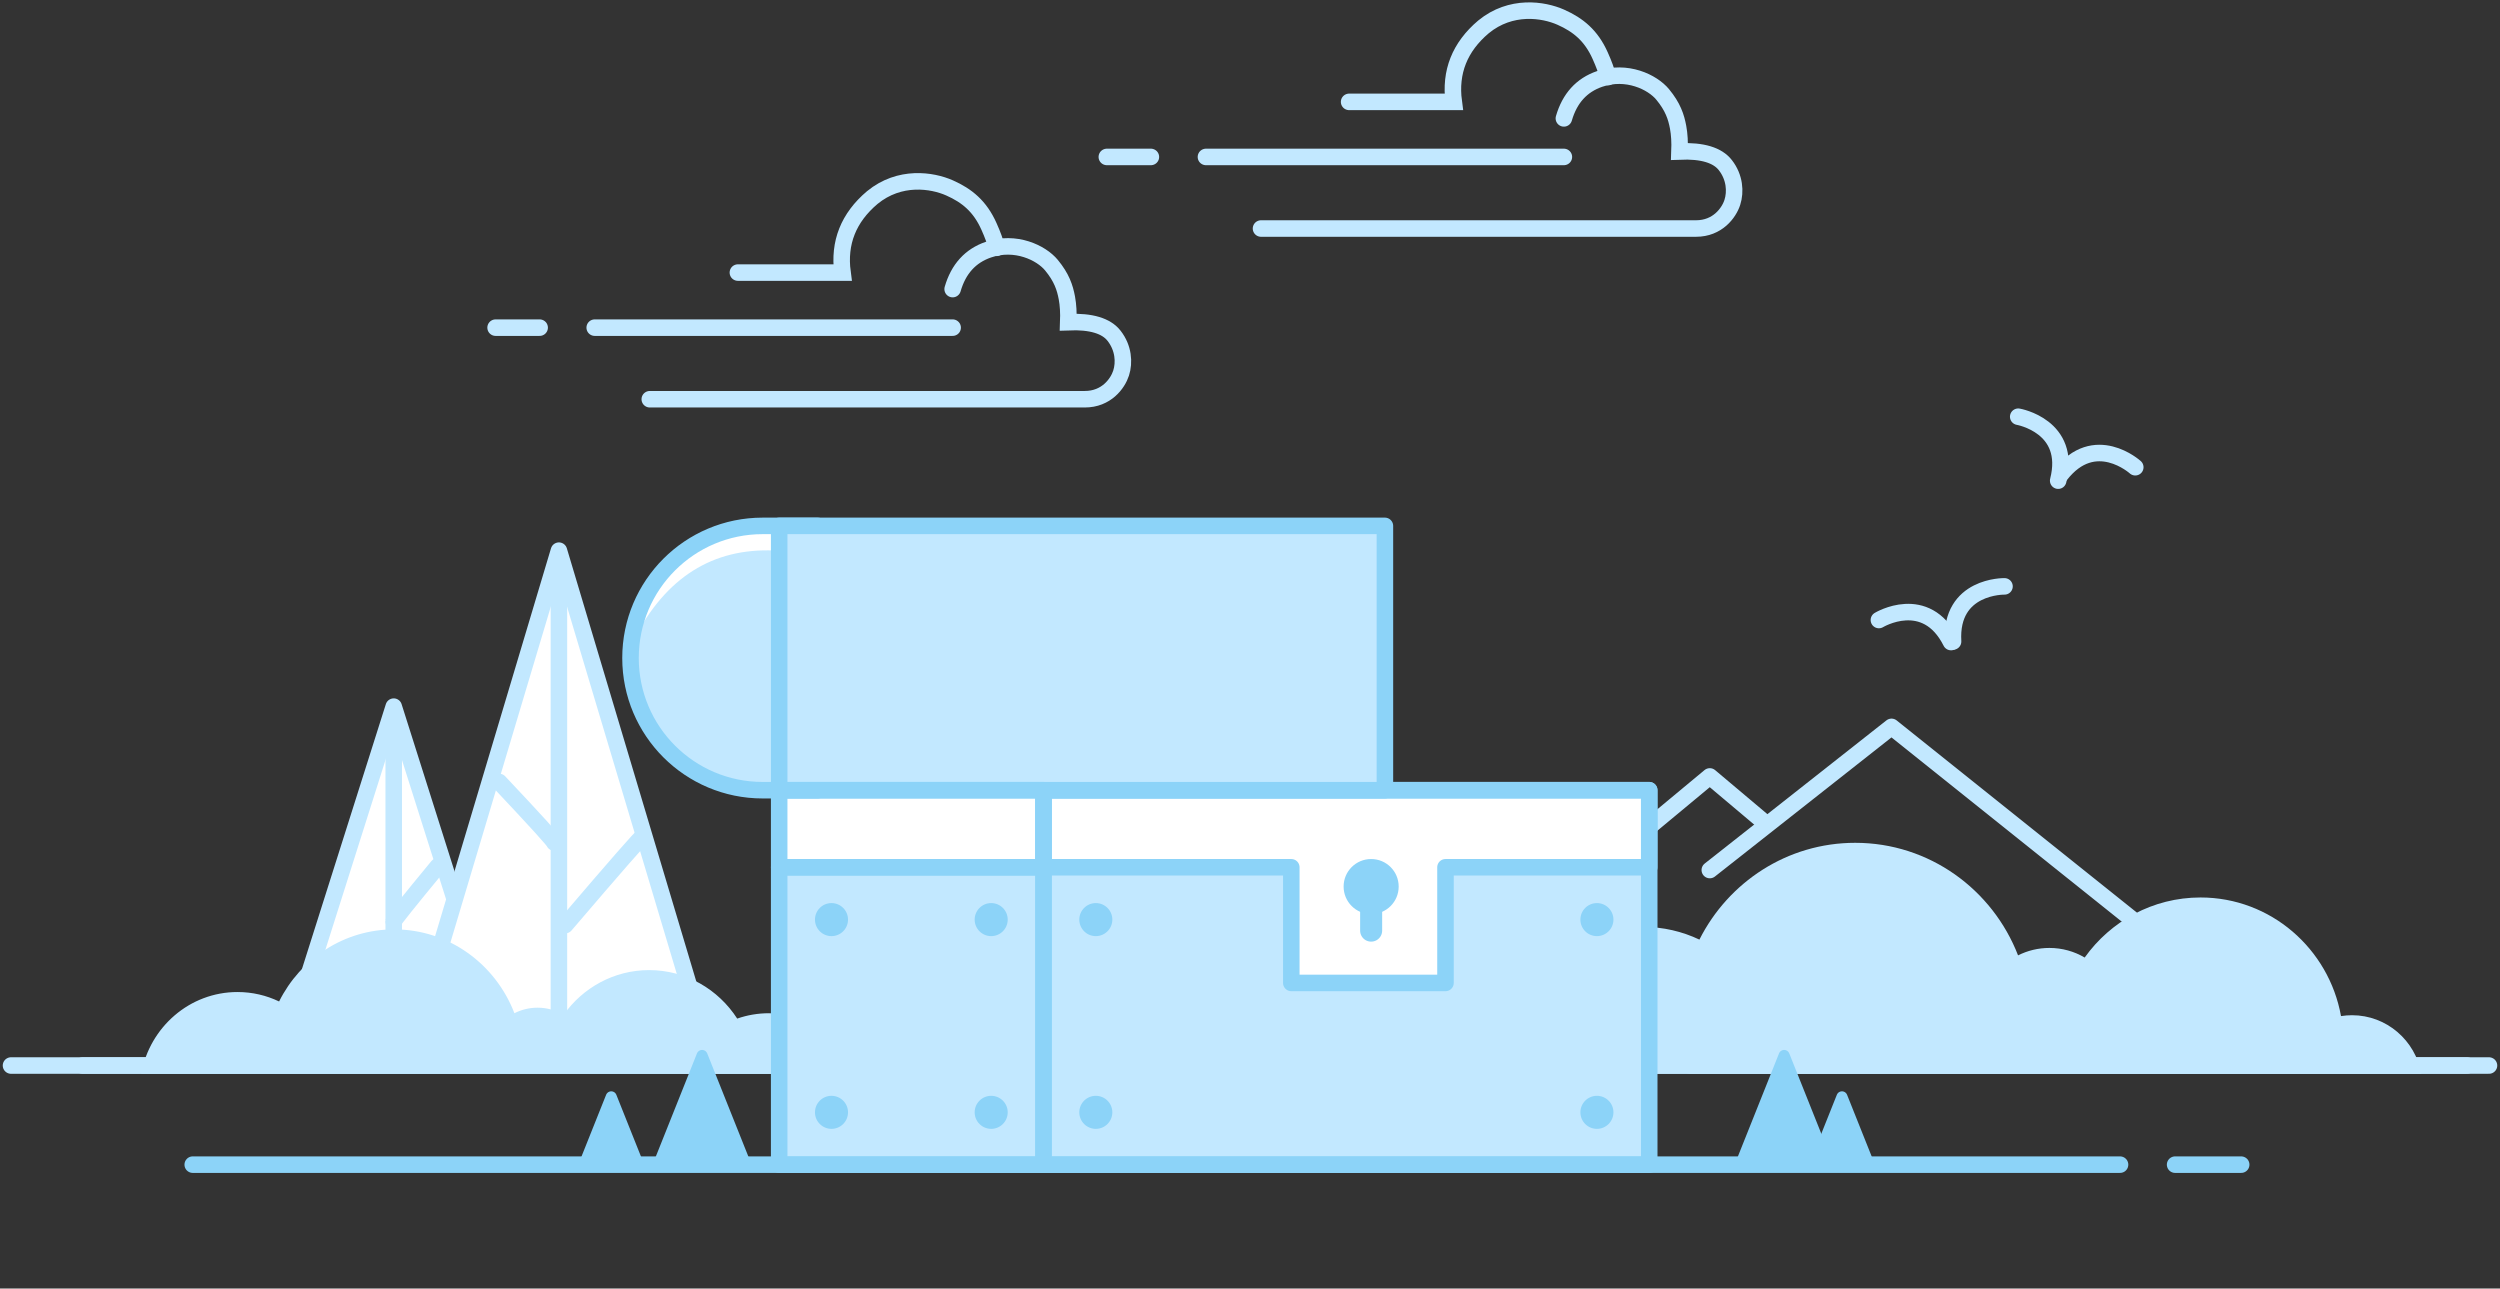 <svg class="slds-illustration__svg" viewBox="0 0 454 234" aria-hidden="true" xmlns="http://www.w3.org/2000/svg" xmlns:xlink="http://www.w3.org/1999/xlink">
  <rect x="0" y="0" width="454" height="234" fill="#333333" stroke="none"/>
  <style>
    .slds-illustration__stroke-primary {
        stroke: #8cd3f8; 
    }
    .slds-illustration__stroke-secondary {
        stroke: #c2e8ff; 
    }
    .slds-illustration__fill-primary {
        fill: #8cd3f8; 
    }
    .slds-illustration__fill-secondary {
        fill: #c2e8ff; 
    }
  </style>  
  <g stroke="none" stroke-width="1" fill="none" fill-rule="evenodd">
    <g transform="translate(-70, -94)">
      <g>
        <g transform="translate(124.5, 222)">
          <g fill="#FFFFFF">
            <path vector-effect="non-scaling-stroke" d="M18.921,1.954 L33.259,51.443 C33.567,52.504 32.956,53.614 31.895,53.921 C31.714,53.973 31.527,54 31.338,54 L2.662,54 C1.557,54 0.662,53.105 0.662,52 C0.662,51.812 0.688,51.624 0.741,51.443 L15.079,1.954 C15.386,0.893 16.496,0.283 17.557,0.59 C18.215,0.781 18.73,1.296 18.921,1.954 Z"></path>
          </g>
          <g class="slds-illustration__stroke-secondary" stroke-linecap="round" stroke-width="3">
            <polygon vector-effect="non-scaling-stroke" stroke-linejoin="round" points="17 0.324 34 54 -1.81721305e-12 54"></polygon>
            <path vector-effect="non-scaling-stroke" d="M17,4.695 C17,43.046 17,62.647 17,63.5 C17,62.647 17,43.046 17,4.695 Z"></path>
            <path vector-effect="non-scaling-stroke" d="M17,29.324 C22.333,35.785 25,39.118 25,39.324 C25,39.118 22.333,35.785 17,29.324 Z" stroke-linejoin="round" transform="translate(21, 34.324) scale(-1, 1) translate(-21, -34.324) "></path>
          </g>
        </g>
        <g transform="translate(145, 194)">
          <g transform="translate(1, 0)" fill="#FFFFFF">
            <path vector-effect="non-scaling-stroke" d="M25.648,0 L50.879,84.427 C51.195,85.486 50.594,86.6 49.535,86.916 C49.35,86.972 49.157,87 48.963,87 L2.333,87 C1.228,87 0.333,86.105 0.333,85 C0.333,84.806 0.361,84.613 0.417,84.427 L25.648,0 Z"></path>
          </g>
          <g class="slds-illustration__stroke-secondary" stroke-linecap="round" stroke-width="3">
            <polygon vector-effect="non-scaling-stroke" stroke-linejoin="round" points="26.5 0 52.5 87 0.5 87"></polygon>
            <path vector-effect="non-scaling-stroke" d="M26.5,2.586 C26.5,61.026 26.5,90.997 26.5,92.5 C26.5,90.997 26.5,61.026 26.5,2.586 Z"></path>
            <path vector-effect="non-scaling-stroke" d="M15.648,42 C22.315,49.079 25.648,52.745 25.648,53 C25.648,52.745 22.315,49.079 15.648,42 Z" stroke-linejoin="round"></path>
            <path vector-effect="non-scaling-stroke" d="M27.648,68 C36.981,57.079 41.648,51.745 41.648,52 C41.648,51.745 36.981,57.079 27.648,68 Z" stroke-linejoin="round"></path>
          </g>
        </g>
        <g transform="translate(404.5, 245) scale(-1, 1) translate(-404.5, -245) translate(348, 226)" class="slds-illustration__stroke-secondary" stroke-linecap="round" stroke-linejoin="round" stroke-width="3">
          <polyline vector-effect="non-scaling-stroke" points="0 38 47.5 0 80.5 26"></polyline>
          <polyline vector-effect="non-scaling-stroke" points="71 17 80.5 9 113 36"></polyline>
        </g>
        <g transform="translate(72, 262.5)">
          <path vector-effect="non-scaling-stroke" d="M153.962,26.464 C151.226,20.014 144.945,15.503 137.634,15.503 C135.62,15.503 133.684,15.845 131.878,16.476 C128.451,11.17 122.567,7.67 115.884,7.67 C109.491,7.67 103.83,10.872 100.351,15.794 C98.959,14.968 97.342,14.496 95.618,14.496 C94.108,14.496 92.682,14.858 91.416,15.501 C87.998,6.587 79.51,0.275 69.58,0.275 C60.463,0.275 52.562,5.597 48.684,13.368 C46.391,12.267 43.831,11.652 41.131,11.652 C32.437,11.652 25.2,18.031 23.648,26.464 L153.962,26.464 Z"
            class="slds-illustration__fill-secondary"></path>
          <path vector-effect="non-scaling-stroke" d="M13,25 L143,25" class="slds-illustration__stroke-secondary" stroke-width="3" stroke-linecap="round"></path>
          <path vector-effect="non-scaling-stroke" d="M0,25 L450,25" class="slds-illustration__stroke-secondary" stroke-width="3" stroke-linecap="round"></path>
        </g>
        <g transform="translate(344, 247)">
          <g transform="translate(0.293, 0.055)">
            <path vector-effect="non-scaling-stroke" d="M165.429,41.945 L0.1,41.945 C0.034,41.209 0,40.463 0,39.709 C0,26.213 10.787,15.273 24.093,15.273 C27.749,15.273 31.215,16.099 34.32,17.577 C39.571,7.144 50.271,0 62.618,0 C76.064,0 87.557,8.474 92.186,20.441 C93.9,19.577 95.832,19.091 97.876,19.091 C100.212,19.091 102.401,19.725 104.286,20.833 C108.997,14.226 116.663,9.927 125.32,9.927 C138.043,9.927 148.627,19.215 150.835,31.467 C151.487,31.363 152.156,31.309 152.838,31.309 C159.117,31.309 164.34,35.895 165.429,41.945 Z"
              class="slds-illustration__fill-secondary"></path>
            <path vector-effect="non-scaling-stroke" d="M32.707,40.445 L173.707,40.445" class="slds-illustration__stroke-secondary" stroke-width="3" stroke-linecap="round"></path>
          </g>
        </g>
        <g transform="translate(105, 189)">
          <g transform="translate(106, 48)" fill="#FFFFFF">
            <polygon vector-effect="non-scaling-stroke" points="121.5 14.5 158.5 14.5 158.5 0.5 47.5 0.5 47.5 14.5 93.5 14.5 93.5 35.5 121.5 35.5 121.5 14.5"></polygon>
            <rect x="0" y="0" width="48" height="14"></rect>
          </g>
          <g transform="translate(106, 62)" class="slds-illustration__fill-secondary">
            <polygon vector-effect="non-scaling-stroke" points="93.311 0.457 93.311 21.672 120.925 21.672 121.823 1.132 158.5 0.457 158.5 54.5 48.5 54.5 48.5 0.693"></polygon>
            <rect x="0.5" y="0.5" width="48" height="54"></rect>
          </g>
          <g>
            <rect class="slds-illustration__stroke-primary" stroke-width="3" stroke-linecap="round" stroke-linejoin="round" x="154.5" y="48.5" width="110" height="68"></rect>
            <polygon vector-effect="non-scaling-stroke" class="slds-illustration__stroke-primary" stroke-width="3" stroke-linecap="round" stroke-linejoin="round" points="264.5 62.5 264.5 48.5 154.5 48.5 154.5 62.5 199.5 62.5 199.5 83.5 227.5 83.5 227.5 62.5"></polygon>
            <path vector-effect="non-scaling-stroke" d="M96.5,7.5 L96.5,7.5 C109.755,7.5 120.5,18.245 120.5,31.5 L120.5,41.5 L72.5,41.5 L72.5,31.5 C72.5,18.245 83.245,7.5 96.5,7.5 Z" class="slds-illustration__fill-secondary" transform="translate(96.5, 24.5) scale(-1, 1) rotate(90) translate(-96.5, -24.5) "></path>
            <path vector-effect="non-scaling-stroke" d="M105.625,4.972 C94.423,4.502 85.937,9.851 80.167,21.017 C79.805,21.716 79.469,22.362 79.157,22.954 L80.109,17.797 C80.478,16.925 81.091,15.489 81.947,13.489 C86.715,7.811 89.268,4.972 89.605,4.972 C89.943,4.972 92.271,3.713 96.591,1.194 L101.309,0.448 L105.625,0.448 L105.625,4.972 Z"
              fill="#FFFFFF"></path>
            <path vector-effect="non-scaling-stroke" d="M96.5,7.5 L96.5,7.5 C109.755,7.5 120.5,18.245 120.5,31.5 L120.5,41.5 L72.5,41.5 L72.5,31.5 C72.5,18.245 83.245,7.5 96.5,7.5 Z" class="slds-illustration__stroke-primary" stroke-width="3"
              stroke-linecap="round" stroke-linejoin="round" transform="translate(96.5, 24.5) scale(-1, 1) rotate(90) translate(-96.5, -24.5) "></path>
            <rect class="slds-illustration__fill-secondary" x="106.5" y="0.5" width="110" height="48"></rect>
            <rect class="slds-illustration__stroke-primary" stroke-width="3" stroke-linecap="round" stroke-linejoin="round" x="106.5" y="0.5" width="110" height="48"></rect>
            <rect class="slds-illustration__stroke-primary" stroke-width="3" stroke-linecap="round" stroke-linejoin="round" x="106.5" y="62.5" width="48" height="54"></rect>
            <rect class="slds-illustration__stroke-primary" stroke-width="3" stroke-linecap="round" stroke-linejoin="round" x="106.5" y="48.5" width="48" height="14"></rect>
            <path vector-effect="non-scaling-stroke" d="M219,66 C219,68.765 216.765,71 214,71 C211.235,71 209,68.765 209,66 C209,63.235 211.235,61 214,61 C216.765,61 219,63.235 219,66 Z" class="slds-illustration__fill-primary"></path>
            <path vector-effect="non-scaling-stroke" d="M214,69 L214,74" class="slds-illustration__stroke-primary" stroke-width="4" stroke-linecap="round"></path>
            <circle vector-effect="non-scaling-stroke" class="slds-illustration__fill-primary" cx="164" cy="72" r="3"></circle>
            <circle vector-effect="non-scaling-stroke" class="slds-illustration__fill-primary" cx="164" cy="107" r="3"></circle>
            <circle vector-effect="non-scaling-stroke" class="slds-illustration__fill-primary" cx="255" cy="72" r="3"></circle>
            <circle vector-effect="non-scaling-stroke" class="slds-illustration__fill-primary" cx="255" cy="107" r="3"></circle>
            <circle vector-effect="non-scaling-stroke" class="slds-illustration__fill-primary" cx="145" cy="72" r="3"></circle>
            <circle vector-effect="non-scaling-stroke" class="slds-illustration__fill-primary" cx="145" cy="107" r="3"></circle>
            <circle vector-effect="non-scaling-stroke" class="slds-illustration__fill-primary" cx="116" cy="72" r="3"></circle>
            <circle vector-effect="non-scaling-stroke" class="slds-illustration__fill-primary" cx="116" cy="107" r="3"></circle>
            <path vector-effect="non-scaling-stroke" d="M289.929,96.297 L298,116.519 L280,116.519 L288.071,96.297 C288.276,95.784 288.858,95.534 289.371,95.739 C289.625,95.841 289.827,96.042 289.929,96.297 Z"
              class="slds-illustration__fill-primary"></path>
            <path vector-effect="non-scaling-stroke" d="M300.429,103.813 L305.5,116.519 L293.5,116.519 L298.571,103.813 C298.776,103.3 299.358,103.05 299.871,103.255 C300.125,103.357 300.327,103.559 300.429,103.813 Z"
              class="slds-illustration__fill-primary"></path>
            <path vector-effect="non-scaling-stroke" d="M93.429,96.297 L101.5,116.519 L83.5,116.519 L91.571,96.297 C91.776,95.784 92.358,95.534 92.871,95.739 C93.125,95.841 93.327,96.042 93.429,96.297 Z"
              class="slds-illustration__fill-primary" transform="translate(92.5, 106.517) scale(-1, 1) translate(-92.5, -106.517) "></path>
            <path vector-effect="non-scaling-stroke" d="M76.929,103.813 L82,116.519 L70,116.519 L75.071,103.813 C75.276,103.3 75.858,103.05 76.371,103.255 C76.625,103.357 76.827,103.559 76.929,103.813 Z"
              class="slds-illustration__fill-primary" transform="translate(76, 110.276) scale(-1, 1) translate(-76, -110.276) "></path>
            <path vector-effect="non-scaling-stroke" d="M360,116.5 L372,116.5" class="slds-illustration__stroke-primary" stroke-width="3" stroke-linecap="round" stroke-linejoin="round"></path>
            <path vector-effect="non-scaling-stroke" d="M0,116.5 L350,116.5" class="slds-illustration__stroke-primary" stroke-width="3" stroke-linecap="round" stroke-linejoin="round"></path>
          </g>
        </g>
        <g transform="translate(160, 126)" class="slds-illustration__stroke-secondary" stroke-linecap="round" stroke-width="3">
          <path vector-effect="non-scaling-stroke" d="M44,17.5 L63,17.5 C62.279,12.072 64.082,7.532 68.408,3.878 C73.375,-0.196 79.273,0.718 82.441,2.124 C85.608,3.529 87.961,5.461 89.591,9.105 C90.282,10.64 90.752,11.938 91,13"></path>
          <path vector-effect="non-scaling-stroke" d="M83,20.5 C84.056,16.846 86.223,14.457 89.501,13.333 C94.418,11.647 99.08,13.893 100.942,16.152 C102.805,18.411 103.395,20.226 103.747,22.12 C103.981,23.383 104.065,24.843 104,26.5 C108.142,26.331 110.919,27.165 112.332,29 C114.04,31.194 114.215,33.818 113.593,35.75 C112.971,37.682 110.895,40.5 107,40.5 L28,40.5"></path>
          <path vector-effect="non-scaling-stroke" d="M18,27.5 L83,27.5"></path>
          <path vector-effect="non-scaling-stroke" d="M0,27.5 L8,27.5"></path>
        </g>
        <g transform="translate(271, 95)" class="slds-illustration__stroke-secondary" stroke-linecap="round" stroke-width="3">
          <path vector-effect="non-scaling-stroke" d="M44,17.5 L63,17.5 C62.279,12.072 64.082,7.532 68.408,3.878 C73.375,-0.196 79.273,0.718 82.441,2.124 C85.608,3.529 87.961,5.461 89.591,9.105 C90.282,10.64 90.752,11.938 91,13"></path>
          <path vector-effect="non-scaling-stroke" d="M83,20.5 C84.056,16.846 86.223,14.457 89.501,13.333 C94.418,11.647 99.08,13.893 100.942,16.152 C102.805,18.411 103.395,20.226 103.747,22.12 C103.981,23.383 104.065,24.843 104,26.5 C108.142,26.331 110.919,27.165 112.332,29 C114.04,31.194 114.215,33.818 113.593,35.75 C112.971,37.682 110.895,40.5 107,40.5 L28,40.5"></path>
          <path vector-effect="non-scaling-stroke" d="M18,27.5 L83,27.5"></path>
          <path vector-effect="non-scaling-stroke" d="M0,27.5 L8,27.5"></path>
        </g>
        <g transform="translate(402, 164)" class="slds-illustration__stroke-secondary" stroke-linecap="round" stroke-width="3">
          <g transform="translate(31.713, 25.088) rotate(-15) translate(-31.713, -25.088) translate(4.713, 6.588)">
            <path vector-effect="non-scaling-stroke" d="M31.036,3.435 C31.036,3.435 40.58,0.672 42.649,10.691" transform="translate(36.842, 6.888) rotate(41) translate(-36.842, -6.888) "></path>
            <path vector-effect="non-scaling-stroke" d="M40.428,10.18 C40.428,10.18 49.972,7.416 52.041,17.435" transform="translate(46.235, 13.633) scale(-1, 1) rotate(-41) translate(-46.235, -13.633) "></path>
            <path vector-effect="non-scaling-stroke" d="M0.73,29.587 C0.73,29.587 10.274,26.823 12.343,36.842"></path>
            <path vector-effect="non-scaling-stroke" d="M12.73,29.587 C12.73,29.587 22.274,26.823 24.343,36.842" transform="translate(18.537, 33.04) scale(-1, 1) translate(-18.537, -33.04) "></path>
          </g>
        </g>
      </g>
    </g>
  </g>
  </svg>